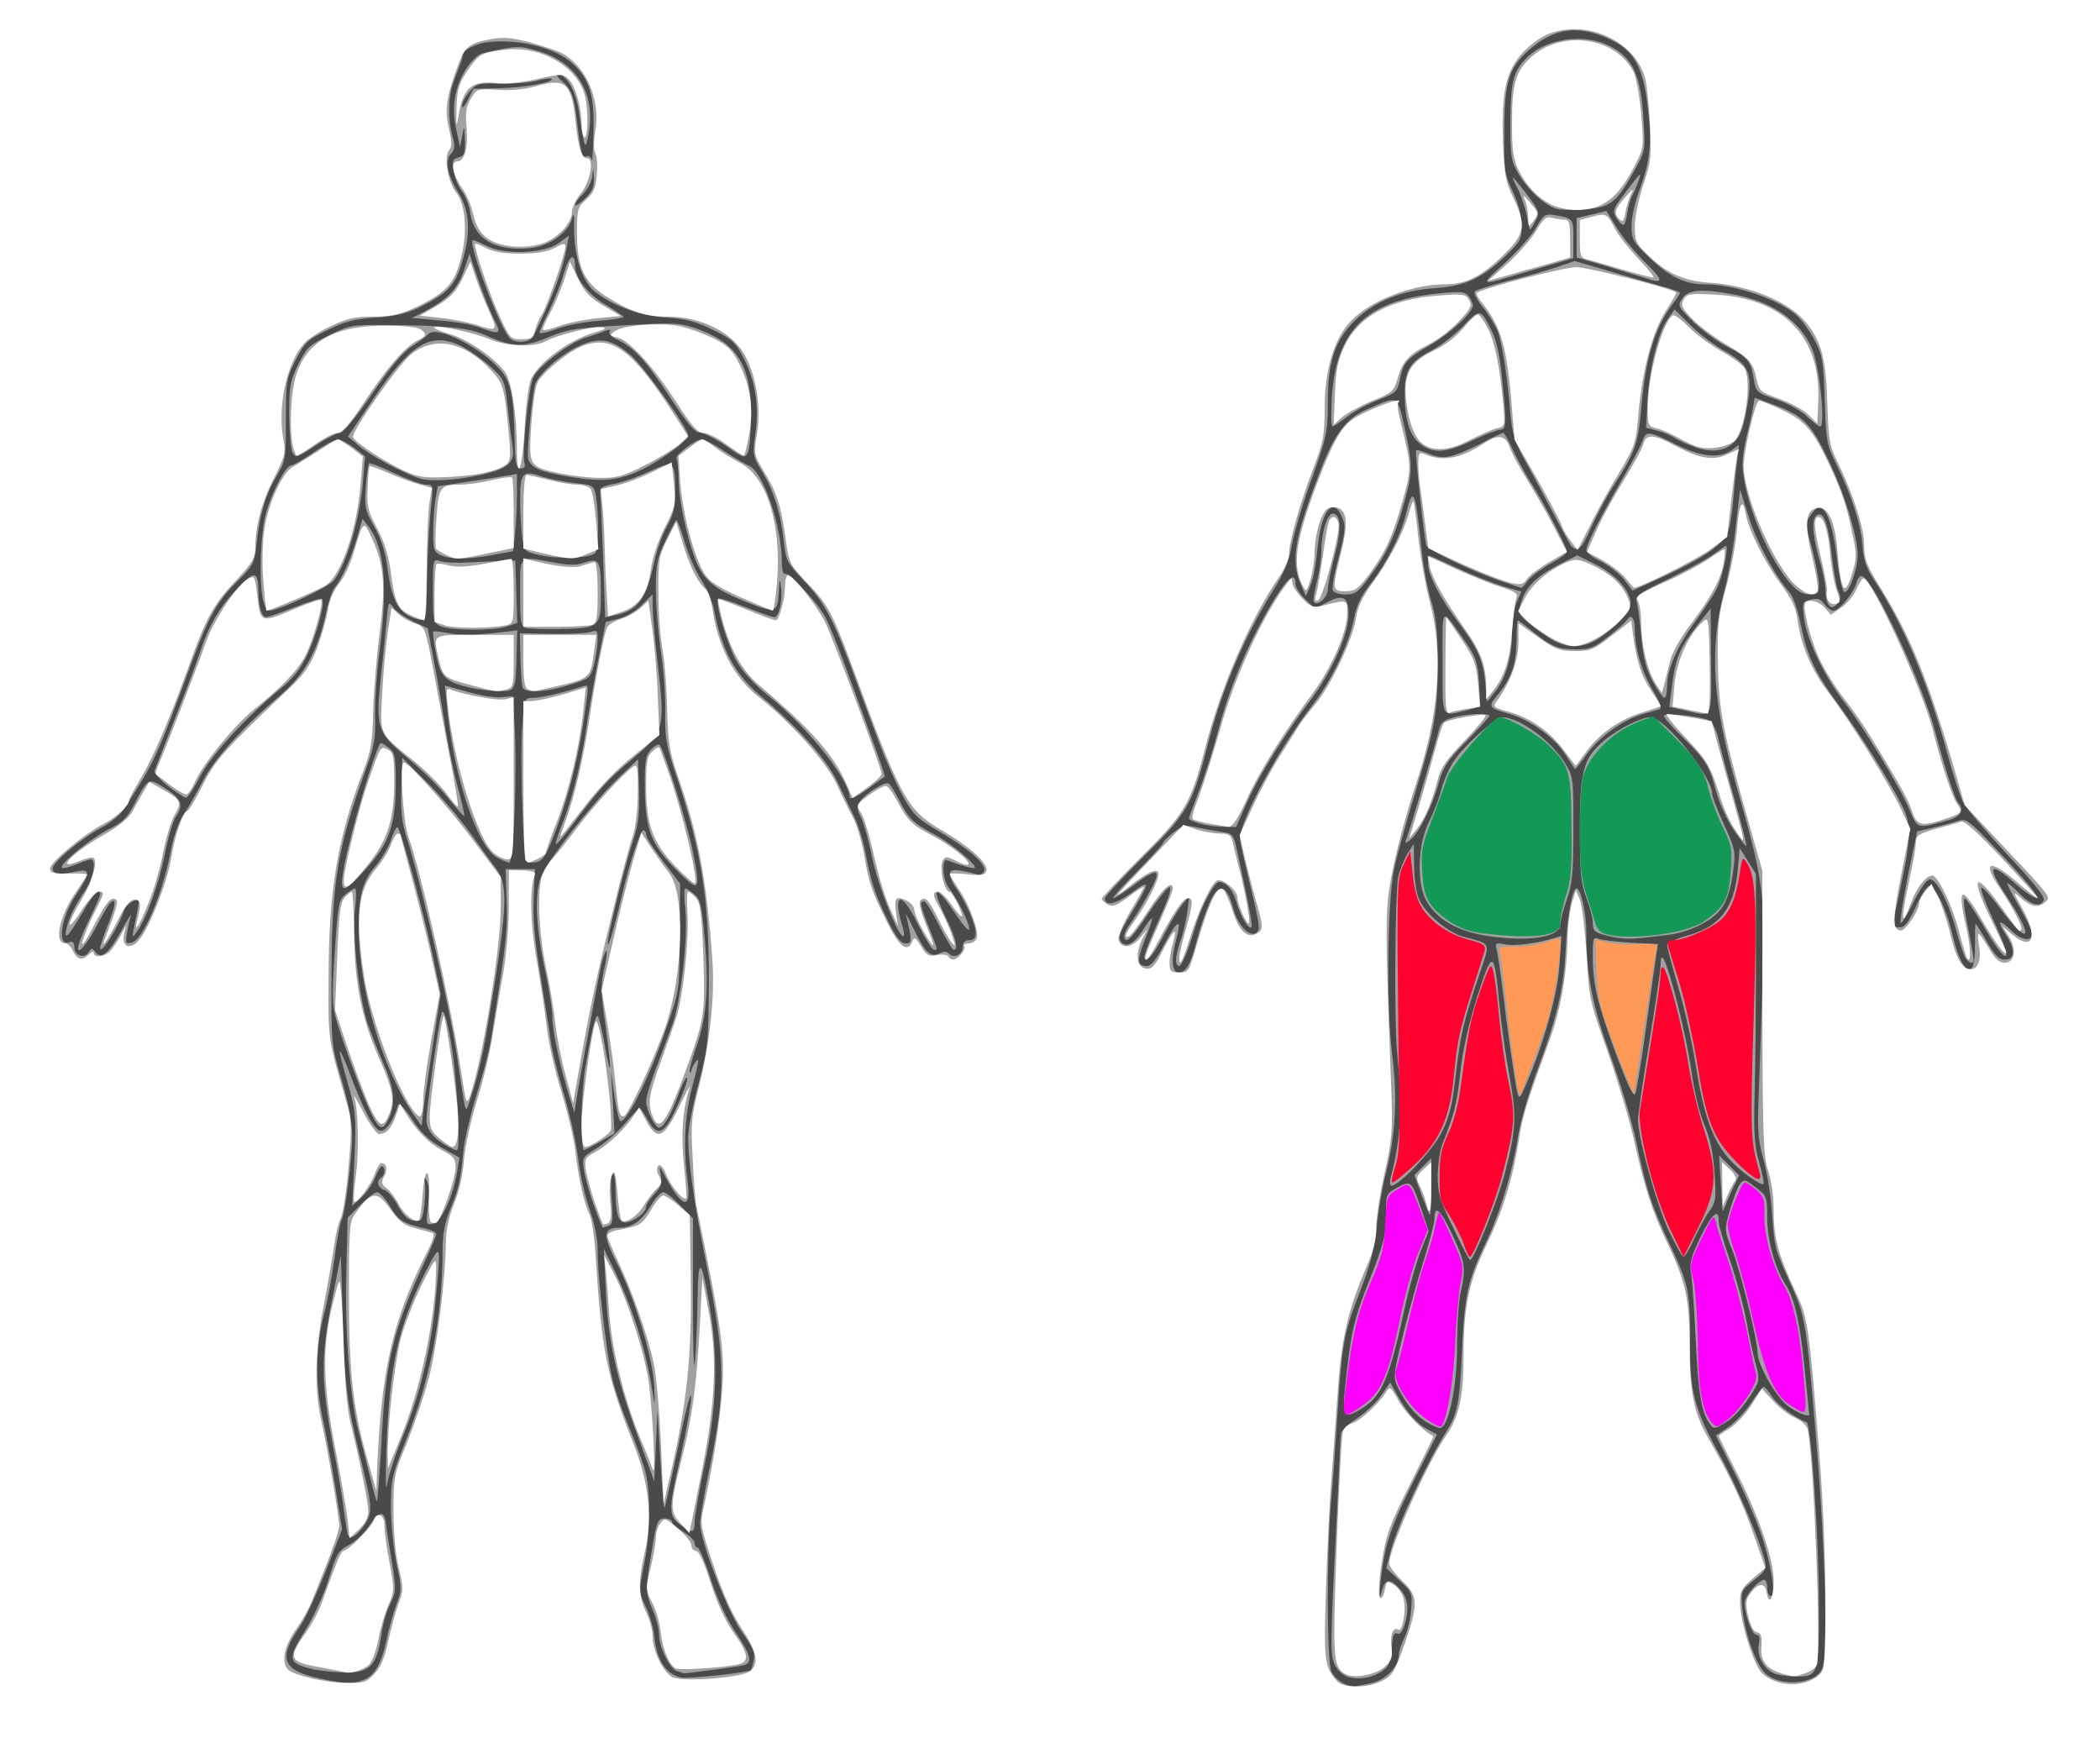 <!DOCTYPE svg PUBLIC "-//W3C//DTD SVG 20010904//EN" "http://www.w3.org/TR/2001/REC-SVG-20010904/DTD/svg10.dtd">
<svg version="1.0" xmlns="http://www.w3.org/2000/svg" viewBox="0 0 6500 5380" preserveAspectRatio="xMidYMid meet">
<rect x="0" y="0" width="6500" height="5380" fill="#333333" stroke="none"/>
<g id="layer101" fill="#4a4a4a" stroke="none">
 <path d="M0 2690 l0 -2690 3250 0 3250 0 0 2690 0 2690 -3250 0 -3250 0 0 -2690z"/>
 </g>
<g id="layer102" fill="#a1a1a1" stroke="none">
 <path d="M0 2690 l0 -2690 3250 0 3250 0 0 2690 0 2690 -3250 0 -3250 0 0 -2690z m4247 2519 c46 -12 83 -52 83 -90 0 -9 8 -31 17 -50 9 -18 19 -57 21 -87 4 -51 3 -54 -36 -90 l-41 -38 14 -55 c21 -81 112 -274 177 -377 29 -47 37 -90 43 -237 7 -170 18 -222 70 -330 47 -97 86 -225 105 -345 7 -41 32 -127 56 -192 61 -161 84 -255 90 -378 5 -105 20 -190 34 -190 13 0 30 77 30 136 0 132 19 226 74 379 30 82 67 204 81 270 32 153 47 197 105 320 57 120 62 146 61 299 -1 151 13 207 89 344 54 98 127 268 143 334 6 23 1 31 -34 59 -41 33 -41 33 -36 88 6 70 40 167 68 197 44 47 160 39 180 -13 17 -45 9 -356 -16 -664 -34 -411 -36 -423 -83 -526 -49 -109 -49 -108 -57 -218 -3 -49 -15 -123 -26 -164 -18 -64 -20 -92 -15 -215 3 -78 9 -241 12 -363 7 -253 1 -291 -81 -579 -74 -256 -85 -426 -39 -600 14 -54 31 -148 37 -209 l13 -110 27 85 c24 78 82 184 127 235 10 11 25 54 33 95 21 102 44 150 118 252 66 89 161 240 198 315 27 55 26 98 -4 239 -30 139 -30 134 -4 134 15 0 27 -16 50 -66 17 -38 35 -64 42 -61 21 7 53 74 71 152 29 124 72 144 69 31 0 -36 0 -66 2 -66 2 0 18 25 35 55 25 43 37 55 56 55 31 0 32 -32 4 -75 -30 -46 -24 -53 14 -16 34 33 66 37 66 9 0 -7 -18 -44 -40 -82 -22 -38 -39 -70 -37 -72 2 -2 19 12 37 31 36 37 67 45 76 20 4 -9 -36 -59 -113 -140 -65 -70 -126 -142 -136 -161 -10 -19 -33 -89 -51 -157 -60 -219 -138 -402 -228 -536 -21 -32 -30 -58 -33 -100 -4 -64 -33 -156 -80 -252 -31 -63 -33 -74 -37 -200 -4 -120 -7 -139 -30 -184 -14 -27 -39 -62 -55 -77 -52 -50 -193 -98 -286 -98 -63 0 -110 -23 -174 -85 -49 -47 -53 -55 -53 -97 0 -25 11 -75 25 -111 33 -89 39 -147 25 -257 -14 -120 -41 -170 -108 -204 -102 -51 -180 -42 -261 30 -62 56 -75 99 -75 259 -1 111 1 124 27 179 17 37 27 75 27 104 0 43 -4 50 -54 98 -72 67 -123 90 -216 96 -101 7 -183 40 -243 97 -65 63 -87 129 -87 257 0 89 -3 104 -49 234 -28 75 -55 168 -62 205 -8 50 -24 87 -59 144 -91 146 -161 312 -205 489 -44 171 -61 201 -196 334 -65 65 -119 123 -119 128 0 26 33 19 82 -16 60 -45 60 -37 -4 69 -33 55 -38 70 -28 82 16 20 42 5 70 -40 12 -20 24 -34 26 -33 2 2 -8 32 -22 66 -26 66 -25 82 6 82 13 0 30 -21 56 -71 39 -74 53 -79 35 -12 -17 60 -14 103 7 103 23 0 38 -26 57 -102 9 -34 26 -84 37 -110 29 -68 55 -63 76 16 17 61 64 99 78 62 3 -7 -9 -68 -26 -134 -16 -67 -31 -132 -32 -144 -4 -52 120 -282 224 -415 58 -74 115 -192 129 -269 8 -41 22 -70 51 -107 49 -63 93 -149 109 -213 23 -95 30 -80 49 106 5 52 19 124 30 160 15 50 20 93 20 191 0 154 -8 201 -70 404 -27 88 -56 194 -65 235 -21 104 -24 432 -6 573 17 130 11 251 -19 367 -12 47 -25 123 -29 170 -6 63 -19 113 -50 194 -52 132 -57 164 -71 381 -6 94 -15 222 -21 285 -13 162 -12 483 2 514 11 23 41 44 67 45 7 1 34 -4 59 -10z m-3123 -9 c35 -13 57 -51 72 -123 7 -34 21 -83 30 -109 18 -45 18 -51 1 -130 -9 -46 -17 -124 -17 -173 0 -84 3 -99 44 -201 78 -193 116 -390 116 -597 0 -49 7 -83 24 -125 25 -60 32 -88 41 -187 4 -33 22 -109 41 -170 19 -60 39 -136 44 -170 47 -296 52 -340 48 -429 l-3 -96 46 0 45 0 -4 88 c-3 64 3 130 21 243 14 85 29 177 32 204 4 28 22 100 40 160 18 61 38 149 44 196 5 48 21 119 35 159 17 48 26 95 26 134 0 83 27 313 45 392 8 36 33 107 55 158 21 51 44 113 49 137 16 67 13 195 -6 285 -16 79 -16 81 5 125 12 25 24 66 27 92 7 74 35 118 82 129 20 5 210 -15 217 -23 2 -2 6 -16 9 -30 5 -21 -2 -39 -35 -85 -45 -62 -131 -285 -131 -339 0 -16 12 -86 26 -155 55 -260 54 -346 -8 -655 -37 -182 -55 -311 -55 -385 0 -25 14 -99 32 -165 30 -115 31 -128 32 -320 1 -251 -24 -407 -101 -635 -31 -92 -35 -116 -34 -195 1 -49 -5 -136 -14 -192 -8 -57 -15 -142 -15 -190 0 -77 4 -96 30 -150 16 -35 31 -63 34 -63 3 0 15 33 27 73 12 39 35 91 51 114 15 23 33 64 38 90 23 122 64 199 142 265 119 100 207 199 240 268 17 36 41 85 53 110 12 25 28 77 35 115 16 85 27 120 70 208 24 49 39 67 53 67 17 0 18 -5 13 -36 -4 -19 -9 -43 -12 -52 -3 -9 8 10 24 43 35 73 53 90 80 76 13 -7 22 -7 30 1 16 16 42 2 42 -22 0 -13 7 -20 20 -20 14 0 20 -7 20 -22 0 -27 -31 -97 -60 -138 -11 -15 -20 -36 -20 -45 0 -16 20 -16 83 1 10 3 20 -1 23 -10 8 -21 -45 -67 -138 -122 -69 -40 -81 -52 -114 -111 -20 -36 -53 -111 -74 -167 -21 -55 -58 -155 -82 -221 -61 -163 -87 -212 -151 -279 -51 -54 -55 -62 -61 -121 -9 -84 -31 -157 -67 -215 -29 -48 -30 -51 -21 -117 12 -86 1 -160 -35 -232 -25 -50 -35 -60 -94 -89 -52 -26 -83 -35 -145 -39 -84 -6 -162 -34 -221 -79 -40 -30 -67 -111 -66 -199 1 -40 -1 -50 -6 -31 -9 44 -70 88 -130 94 -108 10 -172 -27 -185 -106 -3 -24 -15 -56 -27 -71 -11 -14 -22 -43 -25 -62 -5 -31 -3 -37 15 -42 18 -4 21 -12 20 -54 -2 -46 -2 -46 -8 -13 l-7 35 -12 -55 c-15 -69 -5 -130 31 -187 15 -24 37 -45 50 -48 105 -24 113 -24 169 -8 120 33 181 128 161 251 -11 63 -13 58 -31 -62 -10 -66 -39 -116 -66 -116 -6 0 -1 8 10 18 30 24 41 49 48 112 14 117 17 129 31 124 7 -3 15 2 17 12 1 10 4 -29 5 -85 3 -116 -11 -164 -64 -214 -55 -51 -177 -80 -273 -65 -30 5 -70 26 -68 36 1 4 -2 16 -6 27 -5 11 -14 37 -22 58 -17 44 -18 117 -3 170 8 30 7 40 -5 53 -20 20 -11 67 22 119 36 56 40 125 13 214 -23 77 -43 97 -136 144 -36 17 -73 26 -132 30 -67 4 -96 12 -150 39 -62 30 -70 38 -98 93 -29 57 -30 66 -30 185 0 120 -1 127 -29 174 -34 56 -53 122 -62 211 -6 57 -10 65 -56 111 -65 64 -89 107 -143 250 -110 299 -114 307 -210 457 -12 18 -42 43 -68 57 -66 35 -158 112 -154 130 3 16 22 18 75 7 42 -9 42 6 -2 72 -48 71 -61 163 -20 147 9 -4 14 2 14 15 0 26 31 38 44 17 9 -14 11 -15 21 -2 18 25 41 6 80 -64 20 -37 34 -58 30 -47 -4 11 -9 35 -12 54 -5 29 -3 33 13 29 37 -7 99 -153 125 -296 7 -35 23 -80 37 -100 14 -21 40 -67 59 -103 35 -69 127 -171 241 -267 73 -63 114 -135 139 -245 8 -40 21 -79 28 -87 22 -26 52 -93 70 -155 l17 -59 19 24 c50 65 60 188 33 390 -8 63 -14 151 -13 195 2 68 -2 93 -28 165 -89 245 -106 350 -107 645 -1 208 0 211 32 319 22 76 32 129 32 175 -1 71 -22 240 -33 258 -4 6 -14 60 -22 119 -8 60 -22 134 -30 164 -28 102 -30 215 -7 326 12 54 30 155 41 223 l20 125 -51 130 c-29 72 -64 149 -80 171 -67 95 -54 134 52 158 79 18 111 20 144 7z m714 -4649 c-1 -36 -1 -36 -5 -5 -2 17 -15 42 -29 55 -13 12 -24 27 -24 33 0 5 14 -3 30 -19 23 -22 30 -37 28 -64z m-292 -278 c78 -2 172 -19 161 -29 -3 -3 -24 0 -46 6 -23 6 -74 10 -113 9 -66 -2 -73 0 -95 25 -13 15 -23 35 -23 44 0 9 8 1 18 -18 l17 -35 81 -2z"/>
 <path d="M4169 5189 c-15 -6 -33 -23 -39 -40 -13 -31 -13 -61 10 -504 5 -104 9 -197 10 -206 0 -10 22 -31 49 -48 27 -18 61 -50 76 -72 l28 -40 24 43 c30 53 60 86 95 104 l26 14 -74 147 c-56 113 -77 167 -89 228 -14 74 -20 161 -8 110 9 -36 22 -40 47 -16 32 30 39 62 26 112 -8 28 -16 39 -25 35 -11 -4 -15 7 -17 46 -2 41 -8 54 -28 69 -32 23 -78 30 -111 18z"/>
 <path d="M5493 5180 c-34 -14 -56 -55 -49 -90 4 -21 2 -30 -8 -30 -13 0 -36 -62 -36 -99 0 -21 43 -71 61 -71 5 0 9 11 9 25 0 14 5 25 11 25 18 0 0 -107 -33 -200 -17 -47 -54 -133 -84 -191 l-53 -106 36 -24 c20 -13 52 -46 71 -74 18 -27 37 -51 40 -52 4 -1 16 12 27 30 16 25 71 66 107 79 14 5 38 361 38 559 0 225 -1 229 -73 228 -23 0 -52 -4 -64 -9z"/>
 <path d="M4414 4401 c-32 -20 -60 -53 -87 -106 -14 -29 -14 -39 10 -140 14 -61 43 -166 64 -235 22 -69 39 -135 39 -147 0 -46 18 -30 55 48 40 85 43 106 26 179 -6 25 -11 100 -11 166 0 128 -27 254 -53 254 -7 0 -26 -9 -43 -19z"/>
 <path d="M5293 4408 c-26 -33 -37 -96 -44 -258 -5 -96 -11 -191 -15 -211 -5 -30 1 -51 31 -113 36 -72 55 -88 55 -45 0 11 15 64 34 118 19 54 42 138 51 187 9 49 22 110 29 135 10 32 11 51 4 65 -27 50 -64 96 -93 114 -38 24 -40 24 -52 8z"/>
 <path d="M4160 4343 c0 -21 7 -87 15 -148 11 -87 25 -137 65 -236 43 -109 50 -136 50 -196 0 -68 0 -68 36 -88 42 -22 43 -21 75 73 l21 63 -25 62 c-13 34 -34 107 -46 162 -49 228 -73 286 -135 324 -47 29 -56 27 -56 -16z"/>
 <path d="M5538 4355 c-37 -25 -98 -129 -98 -168 0 -39 -53 -253 -77 -315 -26 -63 -26 -64 -9 -125 10 -34 23 -70 31 -81 13 -17 15 -17 49 9 35 27 36 29 36 96 0 66 24 155 56 204 29 44 45 116 59 255 8 80 15 146 15 148 0 9 -31 -2 -62 -23z"/>
 <path d="M4498 3800 c-42 -87 -48 -107 -48 -162 1 -35 7 -79 15 -98 38 -97 44 -123 55 -220 7 -69 26 -150 52 -234 48 -150 53 -148 69 24 6 58 19 156 31 219 23 128 21 166 -15 306 -22 83 -95 265 -107 265 -3 -1 -26 -45 -52 -100z"/>
 <path d="M5166 3811 c-38 -81 -96 -289 -96 -345 0 -17 16 -126 35 -241 19 -116 35 -223 35 -240 1 -23 3 -26 10 -15 20 35 71 242 85 343 9 64 25 133 41 170 18 43 27 88 31 149 5 78 4 89 -16 117 -12 16 -33 55 -47 85 -14 31 -29 56 -33 56 -4 0 -24 -35 -45 -79z"/>
 <path d="M4400 3699 l-22 -62 26 -26 26 -26 0 88 c0 48 -2 87 -4 87 -2 0 -13 -28 -26 -61z"/>
 <path d="M5331 3735 c-1 -11 -3 -51 -6 -89 l-4 -70 31 31 31 31 -21 44 c-11 23 -22 50 -25 58 -4 11 -6 9 -6 -5z"/>
 <path d="M4305 3643 c32 -123 36 -218 19 -393 -9 -92 -6 -492 4 -537 5 -21 18 -52 28 -70 l20 -31 1 73 c1 43 8 85 17 102 23 46 90 101 138 113 85 23 81 15 49 110 -50 148 -61 192 -75 317 -12 103 -20 132 -47 184 -30 55 -129 159 -152 159 -5 0 -6 -12 -2 -27z"/>
 <path d="M5413 3641 c-97 -70 -132 -144 -164 -342 -11 -71 -36 -182 -55 -246 -19 -64 -34 -122 -34 -128 0 -6 27 -19 59 -28 106 -29 149 -85 160 -207 l6 -65 25 40 25 40 0 265 c0 146 -2 333 -4 415 -3 123 -1 161 14 213 10 34 16 65 13 67 -3 3 -23 -8 -45 -24z"/>
 <path d="M4696 3380 c-7 -29 -31 -196 -46 -325 -6 -49 -14 -101 -17 -114 -6 -22 -4 -24 25 -18 29 6 100 -3 151 -19 l24 -7 -6 91 c-6 89 -50 248 -105 372 -18 42 -20 43 -26 20z"/>
 <path d="M5002 3263 c-57 -154 -72 -216 -72 -305 0 -54 2 -59 18 -52 9 4 55 9 101 12 l83 4 -6 37 c-3 20 -17 119 -31 221 -14 102 -29 193 -33 204 -6 14 -21 -18 -60 -121z"/>
 <path d="M3640 2971 c0 -10 6 -37 14 -59 8 -22 17 -62 21 -89 l6 -48 -22 25 c-11 14 -34 50 -49 80 -36 69 -56 97 -66 88 -6 -7 2 -29 60 -160 14 -32 22 -60 17 -62 -5 -3 -34 33 -65 79 -53 81 -76 102 -76 71 0 -7 8 -24 18 -37 10 -13 33 -49 50 -80 52 -91 42 -100 -39 -39 -30 22 -58 40 -63 40 -5 0 28 -37 73 -82 44 -45 81 -85 81 -89 0 -4 15 -19 33 -33 28 -22 37 -23 72 -15 22 5 56 11 76 14 35 5 37 8 48 58 41 189 49 233 44 237 -8 8 -33 -33 -45 -75 -12 -41 -32 -65 -55 -65 -14 0 -54 74 -72 135 -24 80 -43 125 -52 125 -5 0 -9 -8 -9 -19z"/>
 <path d="M6082 2963 c-5 -10 -17 -47 -27 -83 -25 -92 -62 -162 -83 -158 -10 2 -31 33 -50 72 -18 37 -36 66 -39 62 -3 -3 7 -68 22 -144 l29 -139 45 -10 c25 -6 60 -15 78 -21 31 -10 32 -9 148 114 72 77 110 124 100 124 -9 0 -40 -20 -67 -45 -82 -73 -91 -57 -24 44 85 129 67 153 -24 32 -30 -41 -56 -69 -58 -63 -2 6 15 50 37 98 68 145 47 153 -34 13 -26 -43 -50 -79 -54 -79 -4 0 -2 30 6 68 25 127 26 132 15 132 -6 0 -15 -8 -20 -17z"/>
 <path d="M4605 2897 c-92 -14 -156 -50 -189 -107 -32 -54 -28 -177 7 -246 14 -28 32 -73 38 -100 7 -27 25 -67 40 -90 33 -48 128 -134 149 -134 52 1 148 70 192 139 28 45 28 46 28 206 0 135 -3 170 -20 218 -11 31 -20 66 -20 77 0 41 -96 56 -225 37z"/>
 <path d="M4992 2900 c-55 -12 -62 -16 -62 -45 0 -14 -9 -48 -20 -77 -17 -45 -20 -77 -20 -212 0 -182 11 -221 78 -276 41 -34 113 -70 140 -70 45 0 192 183 192 239 0 7 16 50 37 95 36 80 36 82 26 153 -6 44 -19 83 -33 102 -28 41 -101 77 -170 85 -111 14 -126 14 -168 6z"/>
 <path d="M5365 2567 c-20 -30 -43 -81 -52 -113 -21 -81 -32 -101 -102 -169 -34 -33 -61 -64 -61 -69 0 -11 114 0 140 14 11 6 23 29 29 57 6 27 28 111 50 188 22 76 38 141 36 143 -2 2 -20 -21 -40 -51z"/>
 <path d="M4352 2600 c13 -35 97 -317 102 -342 5 -21 15 -30 44 -37 39 -12 112 -15 112 -5 0 3 -32 38 -70 77 -59 60 -73 81 -86 127 -18 69 -59 153 -86 177 -17 14 -20 15 -16 3z"/>
 <path d="M3713 2549 c-18 -5 -33 -12 -33 -16 0 -3 14 -40 30 -82 17 -42 46 -134 65 -206 37 -136 96 -270 171 -393 43 -68 64 -83 64 -43 0 9 14 30 30 46 l31 29 33 -18 c54 -29 71 -19 70 39 -2 63 -53 177 -120 265 -78 103 -159 234 -195 315 l-33 75 -40 -1 c-23 0 -56 -5 -73 -10z"/>
 <path d="M5911 2508 c-28 -68 -141 -255 -205 -338 -61 -80 -113 -189 -122 -257 -6 -49 -5 -50 21 -57 21 -5 31 -2 42 14 8 11 20 20 28 20 18 0 63 -55 71 -86 4 -14 11 -23 17 -21 37 12 187 331 227 482 30 113 61 208 71 220 20 21 8 42 -28 53 -100 28 -98 28 -122 -30z"/>
 <path d="M4844 2334 c-33 -52 -108 -106 -174 -125 -62 -17 -65 -22 -37 -55 44 -53 59 -94 61 -166 0 -37 2 -68 4 -68 2 0 22 15 45 34 60 48 79 56 135 56 43 0 57 -5 100 -40 28 -21 53 -44 57 -50 13 -21 25 -9 25 25 0 61 21 132 55 190 22 37 30 57 22 60 -7 2 -30 9 -52 15 -63 19 -131 68 -171 121 -19 27 -37 49 -38 49 -2 0 -16 -21 -32 -46z"/>
 <path d="M4465 2050 c0 -180 -7 -174 71 -63 32 46 38 62 42 126 l4 74 -45 12 c-77 19 -72 28 -72 -149z"/>
 <path d="M5211 2198 l-44 -10 7 -56 c11 -92 23 -123 73 -188 l48 -61 1 163 c1 185 8 173 -85 152z"/>
 <path d="M4597 2111 c-8 -71 -22 -103 -84 -186 -56 -74 -93 -146 -93 -180 0 -14 2 -25 4 -25 2 0 42 18 88 39 47 22 111 47 141 56 l56 16 -15 34 c-8 19 -14 63 -14 98 0 72 -20 139 -54 180 l-23 29 -6 -61z"/>
 <path d="M5116 2110 c-21 -39 -30 -72 -36 -143 -5 -51 -12 -100 -15 -109 -5 -12 17 -27 99 -66 58 -28 120 -62 139 -76 19 -14 36 -26 39 -26 10 0 -11 99 -28 132 -9 18 -39 63 -66 101 -56 75 -88 149 -88 202 0 19 -4 35 -8 35 -5 0 -21 -23 -36 -50z"/>
 <path d="M4799 1977 c-20 -12 -51 -35 -69 -50 -32 -28 -33 -29 -20 -68 15 -46 51 -79 122 -115 l50 -25 55 27 c59 30 99 71 109 110 7 28 -21 65 -90 115 -49 36 -105 39 -157 6z"/>
 <path d="M5656 1864 c-3 -9 -6 -27 -6 -42 0 -14 -9 -59 -21 -99 -21 -77 -22 -124 -2 -130 19 -7 32 30 43 127 6 51 15 101 21 112 7 14 7 23 -2 34 -15 18 -25 18 -33 -2z"/>
 <path d="M4066 1862 c-2 -4 2 -32 10 -62 8 -30 14 -73 14 -95 0 -56 18 -115 35 -115 26 0 28 49 6 130 -11 42 -21 89 -21 103 0 26 -33 56 -44 39z"/>
 <path d="M4026 1808 c-31 -72 -20 -140 56 -339 46 -123 83 -173 147 -201 103 -45 95 -49 121 67 24 112 23 130 -12 250 -26 86 -49 134 -100 202 -34 46 -43 53 -74 53 -19 0 -37 -6 -39 -13 -3 -6 5 -53 19 -103 20 -80 22 -95 10 -123 -29 -69 -66 -18 -77 107 -4 40 -13 87 -21 105 l-14 32 -16 -37z"/>
 <path d="M5542 1806 c-82 -93 -160 -304 -147 -394 3 -26 10 -60 15 -77 4 -16 11 -47 15 -67 l6 -37 57 21 c93 34 117 58 171 171 49 101 91 238 91 294 0 46 -30 127 -43 114 -6 -6 -16 -55 -22 -110 -12 -95 -32 -151 -55 -151 -5 0 -17 11 -26 25 -16 24 -16 30 5 104 11 43 21 92 21 110 0 28 -3 31 -29 31 -20 0 -38 -10 -59 -34z"/>
 <path d="M5026 1793 c-15 -19 -48 -44 -72 -56 -24 -11 -44 -27 -44 -34 0 -18 39 -94 110 -218 32 -55 61 -110 65 -122 9 -30 19 -29 101 12 77 39 135 45 173 19 l23 -17 -5 49 c-4 27 -9 81 -12 119 -3 39 -10 84 -16 100 -13 41 -87 90 -241 158 l-55 25 -27 -35z"/>
 <path d="M4647 1799 c-89 -30 -227 -96 -232 -111 -7 -20 -36 -290 -32 -294 2 -3 20 3 41 11 44 18 69 13 157 -31 36 -19 68 -34 72 -34 3 0 15 21 27 47 11 25 38 74 59 108 42 65 111 199 111 213 0 5 -22 21 -50 36 -27 15 -58 38 -69 51 -10 14 -20 25 -22 25 -2 -1 -30 -10 -62 -21z"/>
 <path d="M4862 1688 c-5 -7 -28 -49 -51 -93 -23 -44 -61 -116 -85 -159 -38 -68 -45 -90 -51 -155 -9 -115 -26 -222 -40 -258 -8 -18 -28 -51 -46 -73 -19 -24 -29 -44 -23 -49 5 -4 50 -18 99 -31 50 -12 117 -31 150 -42 l59 -20 106 31 c58 17 131 38 163 47 31 8 57 18 57 20 0 3 -11 20 -24 37 -55 74 -82 164 -96 322 -10 111 -19 136 -89 244 -21 33 -51 90 -67 126 -28 65 -42 77 -62 53z"/>
 <path d="M4403 1379 c-38 -24 -55 -74 -55 -162 0 -72 17 -99 83 -132 28 -15 72 -49 98 -76 53 -55 53 -55 89 17 14 27 25 78 31 144 15 140 14 160 -5 160 -8 0 -43 13 -77 29 -87 42 -124 46 -164 20z"/>
 <path d="M5252 1386 c-23 -8 -53 -21 -66 -29 -13 -9 -39 -20 -57 -24 l-34 -9 4 -79 c4 -96 33 -215 62 -256 l22 -31 51 50 c28 28 77 64 108 81 71 40 82 67 68 157 -13 78 -22 104 -46 126 -28 24 -64 29 -112 14z"/>
 <path d="M4122 1233 c13 -209 105 -301 322 -324 79 -8 90 -7 102 8 7 10 13 23 13 28 0 22 -68 85 -129 121 -76 44 -87 56 -97 109 -8 37 -12 42 -68 63 -33 13 -77 37 -97 53 -20 16 -40 29 -44 29 -4 0 -4 -39 -2 -87z"/>
 <path d="M5594 1290 c-17 -18 -58 -40 -94 -53 -64 -22 -65 -23 -72 -66 -9 -54 -19 -66 -82 -98 -28 -14 -74 -48 -103 -75 -50 -49 -51 -52 -36 -74 18 -28 61 -31 157 -13 122 22 207 81 245 169 23 53 42 240 25 240 -5 0 -23 -14 -40 -30z"/>
 <path d="M4657 815 c39 -36 83 -85 97 -110 24 -41 29 -44 59 -39 57 10 57 10 57 73 l0 60 -72 21 c-40 12 -93 27 -118 35 -98 29 -99 28 -23 -40z"/>
 <path d="M5090 860 c-14 -4 -67 -21 -117 -36 l-93 -27 0 -61 0 -61 46 -11 46 -11 35 56 c19 30 60 79 90 108 54 53 52 63 -7 43z"/>
 <path d="M4726 669 c-4 -22 -16 -58 -26 -80 -11 -21 -19 -39 -17 -39 2 0 22 24 44 53 38 51 39 56 26 80 -7 15 -15 27 -17 27 -2 0 -6 -18 -10 -41z"/>
 <path d="M5005 677 c-15 -24 -15 -27 26 -81 23 -31 43 -56 45 -56 4 0 -12 44 -25 68 -5 9 -11 32 -14 50 -7 45 -12 48 -32 19z"/>
 <path d="M4773 621 c-23 -16 -54 -52 -70 -78 -27 -46 -28 -54 -28 -168 1 -128 9 -157 57 -202 57 -53 167 -69 243 -34 77 35 105 92 112 232 6 96 6 96 -30 160 -56 101 -74 113 -165 117 -73 4 -79 2 -119 -27z"/>
 <path d="M971 5167 c-80 -18 -83 -31 -29 -116 25 -39 57 -108 72 -153 30 -96 31 -97 71 -119 17 -10 40 -32 53 -50 35 -51 50 -56 56 -17 2 18 11 74 19 123 14 86 13 92 -5 129 -11 21 -24 66 -28 99 -13 88 -34 112 -101 114 -30 0 -78 -4 -108 -10z"/>
 <path d="M2097 5173 c-23 -6 -57 -74 -57 -113 0 -17 -9 -53 -21 -80 -22 -52 -22 -63 2 -202 12 -70 16 -78 36 -78 13 0 23 5 23 10 0 6 16 20 35 31 19 12 35 27 35 35 0 8 4 14 9 14 5 0 24 44 41 98 19 59 49 123 76 163 48 71 54 95 27 103 -17 5 -187 27 -188 25 0 -1 -8 -3 -18 -6z"/>
 <path d="M1076 4748 c-2 -7 -7 -38 -11 -68 -3 -30 -19 -126 -36 -213 -36 -197 -36 -269 -1 -444 l27 -138 6 200 c6 206 14 263 54 425 38 154 39 171 13 210 -26 37 -46 48 -52 28z"/>
 <path d="M2112 4724 c-44 -31 -45 -44 -7 -209 19 -85 35 -172 34 -192 0 -21 -18 47 -39 151 -22 104 -41 191 -43 193 -3 2 -8 -65 -13 -149 l-9 -153 -5 110 -5 110 -51 -140 c-68 -184 -91 -292 -99 -450 l-6 -130 35 72 c61 128 99 253 120 398 3 17 3 -4 1 -45 -5 -91 -60 -271 -117 -383 -43 -84 -41 -107 8 -107 40 0 69 -20 97 -66 14 -24 32 -44 40 -44 7 0 31 18 52 41 l40 40 0 257 c0 143 2 226 6 187 4 -38 7 -124 8 -190 2 -139 11 -136 37 15 28 165 23 315 -15 493 -17 81 -31 161 -31 177 0 34 -6 36 -38 14z"/>
 <path d="M1147 4577 c-10 -39 -26 -104 -36 -142 -28 -103 -44 -313 -39 -501 l4 -165 39 -39 c22 -22 45 -40 52 -40 8 0 26 20 41 45 26 44 41 53 115 69 15 4 27 11 27 16 0 5 -15 42 -34 82 -100 216 -122 306 -135 558 -6 100 -12 184 -14 186 -2 2 -11 -29 -20 -69z"/>
 <path d="M1196 4491 c8 -260 36 -387 123 -558 46 -89 46 -87 30 86 -14 153 -49 298 -101 424 -23 56 -46 125 -50 152 -4 28 -5 -19 -2 -104z"/>
 <path d="M1837 3728 c-14 -40 -28 -90 -30 -110 -5 -35 -3 -38 38 -63 24 -14 64 -48 87 -75 24 -28 45 -50 48 -50 3 0 14 16 24 35 31 56 52 47 92 -41 19 -41 33 -81 31 -87 -2 -7 -14 15 -26 48 -25 68 -47 105 -61 105 -13 0 -40 -55 -40 -82 0 -13 14 -59 31 -103 17 -44 39 -104 50 -133 26 -71 50 -280 40 -359 -4 -35 -4 -63 0 -63 4 0 16 8 28 18 19 15 23 34 32 137 14 150 6 245 -26 336 -14 40 -23 75 -20 77 3 3 5 1 5 -4 0 -6 7 -19 15 -30 10 -13 7 8 -10 71 -26 94 -31 190 -16 308 10 82 -18 75 -68 -18 -21 -39 -21 -39 -16 -9 5 25 1 38 -19 59 -15 16 -26 33 -26 40 0 16 -30 41 -58 48 -27 6 -36 -20 -37 -100 0 -29 -4 -53 -9 -53 -5 0 -6 34 -3 79 5 66 4 80 -9 85 -9 3 -17 6 -18 6 -2 0 -15 -33 -29 -72z"/>
 <path d="M1325 3732 c4 -40 3 -67 -5 -79 -11 -17 -11 -17 -6 0 3 10 3 43 0 73 -7 52 -8 55 -33 52 -19 -2 -32 -15 -50 -47 -13 -24 -32 -46 -42 -48 -20 -6 -25 -28 -9 -38 12 -7 13 -35 2 -35 -4 0 -13 15 -20 33 -7 18 -25 46 -42 62 l-30 28 7 -144 c6 -136 4 -149 -21 -238 -15 -51 -26 -95 -24 -97 2 -2 14 25 27 59 45 122 80 187 100 187 17 0 39 -33 53 -79 3 -9 19 7 43 43 27 41 53 66 92 88 l55 31 -7 43 c-11 74 -50 159 -75 162 -21 4 -22 2 -15 -56z"/>
 <path d="M1385 3548 c-43 -23 -65 -52 -65 -82 0 -37 38 -303 47 -331 5 -13 13 9 25 70 21 99 36 355 22 355 -5 0 -18 -6 -29 -12z"/>
 <path d="M1800 3467 c0 -51 5 -120 10 -153 21 -124 33 -173 40 -169 4 3 13 41 21 85 7 44 15 78 17 75 2 -2 -4 -58 -13 -125 -15 -102 -16 -128 -6 -176 7 -30 11 -58 8 -60 -2 -3 -9 15 -15 38 -10 45 -67 353 -78 423 l-6 40 -14 -45 c-29 -92 -54 -206 -54 -248 0 -23 -9 -82 -19 -130 -26 -116 -35 -209 -26 -270 6 -43 20 -67 97 -169 50 -65 119 -144 152 -175 l61 -58 3 94 c2 75 -2 108 -18 156 -24 72 -80 298 -79 320 1 18 20 -48 43 -145 24 -103 58 -205 67 -205 5 0 9 6 9 14 0 8 24 45 53 83 l52 68 -1 165 c-1 164 -1 166 -39 275 -52 153 -122 295 -144 295 -5 0 -13 -35 -19 -77 l-11 -78 6 97 5 96 -45 26 c-24 14 -47 26 -50 26 -4 0 -7 -42 -7 -93z"/>
 <path d="M1152 3453 c-24 -47 -85 -209 -108 -286 -16 -51 -17 -75 -8 -219 10 -149 12 -162 33 -180 13 -10 26 -18 30 -18 4 0 4 28 0 63 -10 77 13 281 40 358 10 29 33 87 51 128 33 76 35 124 9 172 -15 28 -26 23 -47 -18z"/>
 <path d="M1284 3455 c-99 -140 -174 -393 -174 -585 1 -102 12 -142 52 -189 19 -23 41 -59 48 -81 7 -22 16 -40 20 -40 9 0 85 276 111 406 l23 110 -22 145 c-12 79 -26 171 -30 204 l-7 60 -21 -30z"/>
 <path d="M1436 3410 c-3 -19 -13 -81 -21 -138 -21 -146 -113 -546 -156 -678 -15 -48 -19 -83 -17 -155 l3 -94 76 76 c41 41 102 112 135 158 32 45 69 96 82 113 37 52 32 128 -34 516 -9 51 -26 125 -39 165 -22 71 -22 71 -29 37z"/>
 <path d="M245 2919 c4 -13 20 -51 36 -83 16 -33 29 -63 29 -68 0 -23 -20 -2 -55 57 -43 74 -59 90 -49 48 8 -34 26 -71 59 -119 24 -36 34 -94 16 -94 -5 0 -25 7 -46 16 -20 8 -40 13 -43 10 -10 -10 82 -86 140 -117 47 -23 62 -38 82 -77 45 -86 44 -86 99 -51 50 33 56 51 31 87 -8 12 -24 65 -34 117 -19 93 -58 201 -87 240 -14 19 -15 18 -9 -10 21 -102 21 -98 -3 -85 -12 6 -25 19 -27 28 -16 50 -74 141 -74 116 0 -6 11 -39 25 -74 24 -60 26 -85 5 -64 -5 5 -24 38 -43 74 -35 66 -66 94 -52 49z"/>
 <path d="M2844 2866 c-38 -78 -64 -103 -64 -62 0 13 5 37 11 55 6 18 9 35 6 38 -13 12 -80 -156 -98 -245 -10 -51 -26 -106 -34 -122 -12 -23 -13 -34 -4 -48 15 -25 78 -64 90 -57 5 4 20 27 33 53 28 56 44 71 114 108 48 26 127 92 119 100 -3 4 -49 -9 -79 -21 -15 -6 -18 -2 -18 28 0 19 8 45 19 58 26 34 61 105 61 125 0 9 -18 -11 -41 -45 -65 -98 -81 -91 -29 14 29 59 37 95 22 95 -4 0 -24 -34 -45 -75 -20 -41 -41 -75 -47 -75 -14 0 -13 9 15 80 29 73 28 70 16 70 -6 0 -26 -33 -47 -74z"/>
 <path d="M1065 2681 c23 -118 102 -381 114 -381 3 0 15 7 26 16 17 13 20 26 20 107 0 129 -20 187 -91 265 -75 83 -85 82 -69 -7z"/>
 <path d="M2097 2696 c-81 -80 -99 -125 -101 -252 -1 -87 2 -105 18 -123 10 -11 22 -18 27 -16 12 8 87 244 104 333 24 121 20 126 -48 58z"/>
 <path d="M1538 2654 c-61 -33 -135 -255 -154 -464 l-7 -68 69 19 c38 11 85 19 105 17 l36 -3 6 97 c8 143 -3 418 -17 418 -6 -1 -23 -8 -38 -16z"/>
 <path d="M1617 2498 c-4 -95 -4 -210 0 -255 6 -81 7 -83 32 -83 24 0 90 -15 150 -34 23 -8 23 -7 16 45 -19 154 -53 293 -102 419 -27 69 -36 80 -69 80 -20 0 -21 -6 -27 -172z"/>
 <path d="M1720 2612 c0 -7 11 -40 25 -74 29 -74 59 -200 74 -313 7 -44 22 -129 34 -190 l22 -110 40 -10 c21 -5 54 -24 72 -43 l33 -33 0 39 c0 22 7 101 16 177 23 200 20 211 -75 291 -80 67 -100 88 -190 208 -28 38 -51 64 -51 58z"/>
 <path d="M1387 2470 c-26 -33 -83 -89 -127 -125 -94 -79 -98 -92 -80 -261 7 -60 14 -135 17 -167 5 -54 6 -57 20 -37 8 12 36 31 61 43 l46 22 17 90 c10 50 25 137 34 195 8 57 26 147 40 199 14 52 24 95 22 97 -1 2 -24 -24 -50 -56z"/>
 <path d="M2630 2468 c-1 -55 -131 -218 -251 -314 -43 -34 -80 -74 -98 -106 -30 -51 -69 -184 -58 -195 4 -3 41 9 84 26 43 17 83 31 90 31 15 0 26 -56 20 -96 -3 -24 -4 -22 -6 11 -3 75 -8 77 -121 30 -72 -30 -104 -55 -127 -99 -27 -52 -60 -189 -62 -260 -1 -39 -4 -73 -7 -77 -6 -10 59 -59 78 -59 9 0 40 16 69 36 30 20 64 40 76 45 45 17 103 187 103 299 0 23 4 39 9 36 11 -7 104 91 126 135 10 19 36 81 57 139 108 292 129 352 126 354 -2 1 -27 19 -55 40 -32 23 -53 32 -53 24z"/>
 <path d="M520 2433 c-25 -20 -44 -41 -42 -47 2 -6 30 -76 61 -156 32 -80 66 -170 76 -200 28 -88 63 -150 118 -207 55 -58 66 -57 67 7 0 48 10 80 24 80 6 0 46 -14 89 -31 43 -17 81 -29 84 -25 10 10 -16 109 -46 173 -20 42 -44 73 -82 104 -107 88 -215 206 -250 273 -19 36 -38 66 -44 65 -5 0 -30 -17 -55 -36z"/>
 <path d="M1457 2129 c-80 -19 -93 -32 -107 -104 -7 -36 -11 -68 -9 -70 2 -2 24 0 49 5 41 8 87 6 178 -5 l33 -4 -2 77 c-3 112 -3 112 -58 111 -25 -1 -63 -5 -84 -10z"/>
 <path d="M1618 2128 c-3 -7 -6 -48 -7 -90 l-2 -78 98 2 c54 1 108 -2 121 -6 20 -7 22 -4 22 24 0 17 -5 51 -11 76 -11 43 -13 44 -76 64 -74 23 -139 26 -145 8z"/>
 <path d="M1363 1938 c-22 -10 -23 -17 -23 -110 0 -99 0 -99 23 -91 12 4 49 6 82 4 33 -1 80 -4 105 -5 l45 -1 3 96 3 97 -32 11 c-40 14 -177 13 -206 -1z"/>
 <path d="M1628 1944 c-16 -5 -18 -19 -18 -110 0 -119 -7 -113 105 -93 47 9 70 9 95 0 45 -15 50 -6 50 95 0 105 -4 108 -124 111 -50 1 -99 -1 -108 -3z"/>
 <path d="M1280 1913 c-48 -18 -68 -56 -81 -157 -6 -47 -19 -87 -40 -125 -29 -50 -31 -61 -27 -123 3 -38 8 -71 10 -74 3 -2 38 11 79 31 40 19 84 35 97 35 23 0 23 2 17 63 -8 72 -13 170 -14 280 -1 78 -4 83 -41 70z"/>
 <path d="M1867 1728 c-4 -101 -8 -192 -9 -202 -2 -16 5 -21 41 -28 24 -4 73 -21 109 -38 78 -36 82 -33 82 60 0 52 -6 74 -26 110 -14 25 -32 76 -40 114 -24 111 -50 146 -120 160 l-31 7 -6 -183z"/>
 <path d="M814 1858 c-13 -62 -8 -211 10 -273 20 -67 61 -145 78 -145 6 0 37 -18 69 -40 32 -22 66 -40 75 -40 8 0 31 12 50 26 l34 26 -6 72 c-9 119 -51 263 -91 313 -17 21 -171 93 -199 93 -7 0 -16 -15 -20 -32z"/>
 <path d="M1363 1718 c-20 -10 -23 -18 -22 -72 0 -34 3 -79 7 -101 l7 -40 80 -12 c44 -7 99 -15 123 -19 l42 -7 0 69 c0 38 -3 92 -6 119 l-6 51 -64 12 c-76 14 -131 14 -161 0z"/>
 <path d="M1669 1718 c-46 -11 -47 -12 -53 -56 -3 -25 -6 -78 -6 -118 0 -82 8 -90 70 -68 20 6 63 15 97 19 59 6 61 8 67 38 11 61 9 168 -2 179 -16 16 -116 19 -173 6z"/>
 <path d="M1299 1481 c-52 -17 -155 -72 -188 -101 l-34 -29 79 -117 c114 -170 177 -208 269 -164 25 12 66 41 91 63 45 41 46 44 55 122 5 44 11 99 15 122 5 33 2 45 -14 61 -32 32 -218 61 -273 43z"/>
 <path d="M1765 1476 c-91 -15 -121 -27 -130 -55 -5 -17 9 -173 20 -227 7 -31 72 -91 131 -120 67 -33 108 -26 168 27 42 38 176 225 176 247 0 17 -97 86 -155 111 -66 29 -113 33 -210 17z"/>
 <path d="M1593 1367 c-3 -143 -11 -184 -45 -223 -63 -71 -198 -138 -222 -110 -6 7 -29 24 -51 38 -27 17 -67 64 -123 147 -50 73 -90 121 -100 121 -9 0 -44 18 -77 40 -54 36 -60 38 -69 22 -6 -9 -10 -62 -11 -117 0 -90 3 -106 28 -157 26 -52 34 -60 95 -90 63 -31 72 -33 172 -32 188 1 262 8 314 32 82 37 116 38 193 6 69 -28 88 -30 313 -41 81 -4 105 -1 154 17 121 46 161 113 161 270 -1 52 -5 103 -11 113 -9 16 -15 14 -67 -23 -32 -22 -68 -40 -80 -41 -17 0 -40 -28 -97 -115 -73 -111 -110 -151 -164 -175 -14 -7 -23 -17 -19 -22 4 -7 -1 -8 -13 -3 -10 4 -38 14 -61 21 -49 15 -142 85 -162 122 -14 27 -36 234 -28 265 4 12 0 18 -11 18 -14 0 -17 -13 -19 -83z"/>
 <path d="M1579 1048 c-28 -23 -130 -290 -116 -305 2 -1 21 7 43 18 56 29 179 24 224 -9 l31 -23 -7 38 c-12 71 -49 166 -103 273 -10 20 -52 24 -72 8z"/>
 <path d="M1670 1029 c0 -4 13 -34 29 -66 16 -32 37 -84 46 -116 16 -56 35 -69 35 -23 0 37 42 89 97 121 29 17 52 33 53 36 0 3 -35 9 -77 12 -43 3 -102 14 -130 25 -29 11 -53 16 -53 11z"/>
 <path d="M1485 1014 c-22 -9 -78 -19 -125 -22 l-85 -8 41 -21 c70 -37 101 -70 120 -126 l17 -52 27 80 c15 44 37 99 49 123 24 47 20 49 -44 26z"/>
 </g>
<g id="layer103" fill="#FFFFFF" stroke="none">
 <path id="background" fill="#FFFFFF" d="M0 2690 l0 -2690 3250 0 3250 0 0 2690 0 2690 -3250 0 -3250 0 0 -2690z m4279 2512 c31 -15 38 -28 68 -112 44 -127 43 -150 -7 -197 -22 -21 -40 -45 -40 -54 0 -47 116 -307 175 -394 41 -59 55 -122 55 -246 0 -152 16 -232 70 -344 52 -107 82 -205 101 -325 11 -74 22 -110 92 -301 37 -100 57 -210 59 -325 0 -37 7 -85 13 -108 l13 -41 12 30 c7 17 16 93 21 170 7 135 10 145 64 297 30 86 67 208 81 270 35 156 57 226 105 326 57 119 69 175 69 323 0 134 13 202 54 274 72 125 108 202 142 299 l38 109 -40 34 c-34 30 -39 39 -38 76 1 60 43 193 68 216 46 43 133 45 177 5 17 -16 19 -35 19 -238 0 -132 -8 -318 -20 -461 -31 -383 -35 -409 -71 -483 -54 -116 -69 -169 -69 -252 0 -47 -7 -96 -17 -126 -15 -43 -17 -100 -18 -489 l0 -440 -54 -190 c-70 -248 -82 -315 -84 -465 -1 -109 2 -137 25 -220 15 -52 30 -132 34 -177 7 -87 18 -106 28 -50 9 49 58 147 108 215 34 46 47 73 52 112 11 80 43 155 99 228 67 88 180 271 219 352 l31 65 -28 141 c-28 142 -28 174 -1 174 15 0 56 -62 56 -84 0 -8 8 -24 19 -37 l19 -23 20 39 c11 22 28 72 37 110 20 83 38 115 65 115 23 0 34 -31 25 -76 -3 -19 -4 -34 -1 -34 3 0 17 20 32 45 19 33 32 45 49 45 31 0 38 -40 13 -81 l-20 -32 31 26 c63 53 80 7 30 -82 -29 -51 -29 -54 -8 -35 34 30 54 35 76 19 23 -18 26 -14 -124 -173 l-122 -130 -25 -88 c-85 -293 -142 -434 -234 -582 -44 -71 -52 -91 -52 -133 0 -54 -32 -154 -79 -252 -29 -57 -31 -72 -35 -187 -4 -140 -18 -194 -67 -253 -53 -64 -175 -114 -298 -122 -83 -6 -135 -30 -196 -91 -31 -30 -35 -41 -35 -84 0 -27 12 -85 26 -127 24 -71 26 -88 21 -188 -3 -60 -10 -127 -16 -147 -36 -117 -190 -182 -307 -129 -22 10 -57 37 -77 61 -47 56 -60 119 -55 269 4 100 8 124 31 171 42 87 38 114 -30 180 -70 67 -115 90 -180 90 -102 0 -231 50 -291 113 -52 53 -82 152 -82 269 0 85 -4 107 -34 185 -42 109 -76 230 -76 267 0 15 -13 46 -29 69 -91 132 -181 341 -230 529 -45 176 -63 206 -201 343 -66 66 -120 123 -120 127 0 4 9 12 19 18 16 8 28 3 65 -25 25 -19 46 -32 46 -29 0 3 -18 36 -41 74 -22 38 -39 77 -37 87 6 30 40 28 66 -3 l24 -29 -17 33 c-22 45 -17 86 12 90 18 3 28 -8 53 -58 34 -67 46 -74 30 -19 -6 18 -10 46 -10 61 0 24 4 28 30 28 28 0 30 -3 50 -72 43 -149 69 -203 88 -183 5 6 17 33 26 61 21 66 46 90 75 74 23 -12 22 -21 -4 -110 -7 -25 -21 -79 -31 -120 l-17 -75 39 -85 c21 -47 58 -116 82 -155 25 -38 51 -81 60 -95 8 -14 32 -45 53 -70 48 -57 117 -204 126 -266 5 -35 19 -65 51 -109 52 -71 95 -154 112 -214 6 -24 13 -41 15 -39 2 2 9 53 15 113 7 61 23 151 36 200 43 162 28 352 -46 570 -22 66 -52 175 -66 242 -28 132 -28 154 -8 688 5 137 3 160 -20 264 -14 62 -26 138 -26 168 0 38 -9 75 -29 121 -59 135 -80 227 -91 397 -6 88 -15 212 -20 275 -5 63 -12 212 -16 330 -7 223 -5 238 34 283 20 23 96 23 141 -1z m-3120 -21 c20 -21 32 -51 43 -103 9 -40 23 -92 32 -116 15 -40 15 -48 0 -110 -10 -42 -16 -109 -16 -177 0 -106 2 -114 42 -210 22 -55 52 -143 66 -195 26 -94 53 -312 54 -423 0 -38 9 -79 25 -120 16 -38 28 -91 31 -137 4 -43 21 -121 40 -183 19 -59 41 -151 49 -205 9 -53 23 -140 33 -192 9 -53 17 -144 17 -206 l0 -111 43 1 c29 1 41 5 37 14 -16 44 -14 147 5 257 12 66 26 161 32 210 5 50 26 142 46 205 19 63 39 147 43 185 10 84 27 161 44 195 7 14 16 75 19 135 19 292 33 361 120 582 45 116 56 224 32 326 -21 90 -20 140 4 187 11 22 20 55 20 75 0 44 32 110 61 126 31 16 218 2 242 -19 27 -24 20 -60 -27 -131 -30 -45 -58 -107 -87 -194 -42 -125 -43 -130 -30 -185 31 -144 51 -273 57 -371 7 -116 -4 -187 -82 -566 -2 -11 -7 -74 -10 -140 -6 -108 -4 -130 19 -220 35 -141 50 -281 42 -395 -18 -248 -44 -387 -106 -565 -27 -78 -31 -106 -34 -210 -1 -66 -8 -149 -14 -183 -7 -35 -13 -114 -13 -176 -1 -103 2 -116 27 -166 l28 -55 22 72 c22 71 46 118 71 138 6 6 15 32 19 58 16 116 66 213 142 273 105 83 211 203 243 272 17 37 40 84 51 104 11 20 26 72 34 115 15 89 21 106 71 208 37 76 64 96 78 58 6 -14 10 -11 27 16 17 29 24 32 49 27 16 -3 32 -1 35 4 3 6 10 10 15 10 14 0 41 -31 35 -41 -4 -5 3 -9 13 -9 11 0 22 -7 25 -15 8 -21 -21 -103 -55 -152 -15 -23 -28 -44 -28 -47 0 -4 24 -3 53 0 44 5 55 3 60 -10 8 -22 -50 -75 -141 -128 -105 -62 -125 -98 -277 -513 -57 -154 -73 -185 -134 -248 -58 -61 -59 -63 -70 -145 -14 -99 -28 -141 -69 -207 -29 -49 -29 -52 -19 -113 13 -76 0 -169 -34 -236 -37 -75 -136 -126 -243 -126 -69 0 -114 -15 -189 -62 -69 -44 -91 -91 -91 -194 0 -77 2 -83 28 -106 22 -19 30 -35 33 -75 3 -28 1 -58 -4 -68 -6 -10 -6 -37 0 -73 16 -94 -30 -199 -105 -238 -16 -8 -62 -23 -101 -34 -58 -14 -82 -16 -122 -8 -67 13 -77 23 -102 93 -32 88 -37 128 -23 185 9 40 9 54 0 65 -17 21 -4 97 22 131 30 38 36 127 13 210 -20 74 -46 101 -140 146 -48 22 -74 28 -130 28 -56 0 -82 6 -130 29 -33 15 -70 39 -82 52 -55 60 -85 196 -66 299 8 40 5 52 -29 120 -38 74 -58 150 -58 218 0 28 -10 46 -60 99 -69 73 -93 117 -145 263 -57 159 -111 286 -150 350 -19 32 -35 62 -35 66 -1 18 -38 52 -77 73 -60 30 -168 120 -168 139 0 14 10 17 58 16 31 -1 57 0 57 3 0 2 -16 26 -35 54 -52 76 -69 159 -33 159 7 0 18 10 23 22 13 28 29 33 49 13 9 -9 16 -12 16 -6 0 17 35 13 52 -6 9 -10 23 -31 32 -48 l16 -30 -6 27 c-9 42 23 50 50 13 34 -46 84 -177 96 -249 11 -71 37 -146 50 -146 4 0 25 -35 46 -77 38 -78 70 -114 270 -303 47 -44 64 -70 86 -125 14 -39 29 -91 33 -118 4 -28 18 -61 35 -81 15 -19 35 -61 44 -93 31 -105 31 -105 59 -43 36 79 41 145 22 290 -9 69 -18 177 -20 240 -2 97 -7 126 -30 185 -80 206 -108 371 -108 645 -1 194 -3 180 58 390 14 48 14 73 4 190 -6 74 -17 146 -24 160 -7 14 -16 50 -20 80 -4 30 -18 111 -31 180 -29 146 -32 265 -10 365 20 88 56 301 56 328 0 18 -30 99 -88 241 -9 21 -31 59 -49 84 -35 50 -43 101 -20 121 22 18 119 40 180 40 53 1 62 -2 86 -28z"/>
 <path d="M4170 5184 c-33 -13 -40 -38 -40 -138 0 -115 19 -580 26 -612 2 -12 14 -24 27 -28 24 -6 80 -56 105 -94 15 -23 15 -23 43 27 22 38 78 94 106 106 1 1 -31 66 -71 146 -65 129 -75 156 -89 244 -9 59 -11 104 -6 109 5 6 11 -3 15 -22 6 -30 7 -30 30 -16 12 9 26 28 29 44 8 36 -4 102 -17 94 -16 -10 -26 16 -21 55 4 29 0 40 -20 59 -25 24 -88 37 -117 26z"/>
 <path d="M5516 5180 c-49 -15 -68 -39 -64 -85 2 -31 -1 -41 -14 -43 -11 -2 -20 -20 -27 -50 -9 -40 -8 -51 8 -72 23 -31 45 -32 49 -2 7 45 22 20 22 -35 0 -68 -49 -209 -122 -350 -26 -52 -48 -96 -48 -98 0 -2 15 -13 34 -24 19 -12 49 -44 67 -72 l32 -51 36 39 c20 22 51 45 69 52 18 8 34 23 37 35 19 84 42 679 29 728 -3 9 -19 21 -36 27 -35 12 -33 12 -72 1z"/>
 <path id="calf_1" fill="#FF00FF" d="M4413 4391 c-55 -39 -103 -119 -92 -150 5 -12 22 -80 38 -149 17 -70 39 -154 51 -187 12 -33 26 -80 31 -104 5 -24 11 -46 13 -48 2 -2 20 34 40 80 37 82 37 85 26 143 -6 32 -13 115 -16 184 -5 117 -27 244 -44 255 -4 3 -25 -8 -47 -24z"/>
 <path id="calf_2" fill="#FF00FF" d="M5298 4403 c-29 -33 -42 -106 -43 -253 -1 -80 -8 -166 -14 -191 -12 -45 -11 -49 25 -125 37 -75 39 -77 46 -48 3 16 21 69 38 119 17 49 42 144 56 210 13 66 26 129 30 140 6 25 -47 107 -92 142 -29 22 -32 22 -46 6z"/>
 <path id="calf_3" fill="#FF00FF" d="M4160 4351 c0 -15 9 -85 19 -154 16 -100 29 -147 62 -224 37 -85 43 -109 47 -185 4 -87 4 -87 38 -107 38 -23 36 -24 69 62 l24 64 -30 73 c-16 39 -43 137 -59 218 -34 164 -57 214 -115 254 -50 35 -55 34 -55 -1z"/>
 <path id="calf_4" fill="#FF00FF" d="M5544 4351 c-51 -31 -79 -94 -117 -261 -19 -85 -46 -184 -59 -220 -13 -36 -22 -74 -20 -85 9 -41 44 -125 52 -125 5 0 21 10 36 23 24 21 27 30 25 81 -1 59 26 157 59 211 29 47 48 131 60 255 14 162 17 153 -36 121z"/>
 <path id="hamstring_1" fill="#FF002F" d="M4530 3849 c-8 -23 -28 -62 -44 -88 -28 -41 -31 -54 -30 -121 0 -60 5 -86 27 -132 16 -33 31 -90 37 -135 25 -185 32 -223 62 -307 30 -83 33 -87 40 -60 4 16 13 80 18 142 6 63 19 155 30 205 22 100 19 134 -21 287 -20 79 -89 250 -99 250 -4 0 -13 -19 -20 -41z"/>
 <path id="hamstring_2" fill="#FF002F" d="M5171 3808 c-51 -106 -104 -314 -95 -371 50 -309 64 -399 64 -423 0 -16 4 -24 9 -19 15 17 62 197 77 300 9 55 29 142 46 194 46 141 43 193 -15 309 l-46 92 -40 -82z"/>
 <path d="M4414 3723 c-4 -16 -13 -40 -20 -54 -12 -24 -11 -28 11 -49 l25 -23 0 76 c0 80 -5 96 -16 50z"/>
 <path d="M5331 3666 l-1 -69 25 23 c16 15 21 27 16 34 -5 6 -16 27 -24 46 l-15 35 -1 -69z"/>
 <path id="hamstring_3" fill="#FF002F" d="M4318 3613 c13 -39 15 -83 13 -228 -2 -99 -4 -290 -5 -425 -1 -226 1 -248 19 -285 l20 -40 7 66 c3 37 13 80 22 96 25 49 82 92 147 110 52 14 59 19 54 37 -4 12 -19 62 -35 111 -43 135 -49 164 -60 275 -12 131 -46 206 -126 279 -31 28 -59 51 -64 51 -4 0 -1 -21 8 -47z"/>
 <path id="hamstring_4" fill="#FF002F" d="M5376 3598 c-73 -74 -94 -127 -122 -303 -14 -82 -38 -195 -55 -250 -17 -55 -33 -108 -36 -117 -3 -13 1 -18 16 -18 37 0 127 -40 153 -68 28 -30 43 -71 54 -145 6 -43 8 -46 19 -29 30 42 34 124 23 486 -11 351 -10 377 18 474 10 36 -13 26 -70 -30z"/>
 <path id="adductor_1" fill="#FF9955" d="M4696 3359 c-11 -64 -26 -185 -36 -279 -6 -52 -13 -107 -16 -122 -6 -28 -5 -28 49 -28 30 0 73 -7 96 -15 38 -13 41 -13 41 3 0 58 -24 197 -45 257 -30 88 -76 209 -80 214 -2 1 -6 -12 -9 -30z"/>
 <path id="adductor_2" fill="#FF9955" d="M5001 3248 c-49 -130 -55 -152 -59 -242 l-4 -98 33 8 c19 5 63 8 98 7 61 -3 63 -2 57 20 -3 13 -19 115 -36 228 -17 112 -31 208 -33 212 -1 4 -27 -57 -56 -135z"/>
 <path d="M3650 2965 c0 -8 9 -48 20 -87 24 -86 24 -98 6 -98 -14 0 -46 48 -96 143 -13 26 -28 47 -32 47 -9 0 -3 -16 46 -127 20 -45 36 -86 36 -92 0 -29 -30 -3 -74 65 -27 41 -54 77 -58 80 -21 13 -16 -5 11 -42 42 -57 84 -142 76 -154 -8 -12 -34 0 -86 41 -20 16 -38 29 -40 29 -2 0 43 -49 100 -108 l104 -109 36 13 c20 7 53 13 73 14 33 0 38 4 44 28 3 15 10 43 15 62 21 78 40 182 35 188 -7 6 -36 -60 -36 -81 0 -21 -45 -58 -62 -52 -18 7 -59 94 -88 188 -21 66 -30 81 -30 52z"/>
 <path d="M6088 2965 c-3 -6 -15 -45 -26 -88 -19 -74 -64 -167 -81 -167 -19 0 -49 38 -65 82 -30 83 -34 61 -10 -50 13 -59 24 -119 24 -133 0 -23 7 -28 63 -44 34 -9 69 -19 78 -22 10 -3 55 38 128 116 62 67 111 121 108 121 -3 0 -32 -22 -64 -50 -86 -74 -110 -64 -52 20 41 62 72 121 65 128 -7 6 -2 13 -65 -75 -84 -117 -94 -88 -20 59 21 44 39 82 39 85 0 17 -33 -27 -74 -97 -66 -114 -79 -108 -50 20 15 66 16 117 2 95z"/>
 <path id="glutes_1" fill="#119955" d="M4592 2889 c-42 -5 -76 -17 -104 -36 -66 -45 -82 -74 -86 -156 -4 -64 0 -83 31 -162 19 -50 40 -107 47 -129 12 -37 141 -186 162 -186 25 0 119 54 152 87 64 64 69 80 70 253 2 125 -2 166 -16 209 -10 30 -18 66 -18 82 0 21 -6 29 -31 38 -36 12 -113 12 -207 0z"/>
 <path id="glutes_2" fill="#119955" d="M4970 2891 c-16 -4 -28 -17 -33 -36 -5 -17 -17 -57 -28 -90 -15 -47 -19 -89 -19 -196 0 -75 5 -151 11 -170 24 -70 97 -139 180 -169 l36 -13 60 59 c76 75 97 107 112 169 7 28 26 79 43 114 28 58 30 69 25 139 -6 85 -21 111 -83 154 -56 38 -229 60 -304 39z"/>
 <path d="M5366 2561 c-14 -21 -32 -63 -41 -92 -31 -99 -39 -113 -108 -186 -38 -40 -64 -73 -57 -73 8 0 41 5 76 11 l62 11 16 61 c9 34 28 103 42 152 34 122 43 155 38 155 -2 0 -15 -18 -28 -39z"/>
 <path d="M4392 2495 c16 -55 39 -134 50 -175 11 -41 23 -78 27 -82 9 -11 122 -31 129 -24 3 3 -26 39 -65 79 -54 56 -74 84 -82 117 -19 74 -40 123 -65 155 l-24 30 30 -100z"/>
 <path d="M3747 2550 c-27 -5 -52 -11 -55 -15 -3 -3 0 -20 7 -38 20 -49 56 -164 81 -252 44 -156 133 -348 204 -440 14 -18 15 -18 16 -2 0 9 13 31 30 48 24 26 34 30 57 25 86 -21 83 -22 83 23 0 57 -49 169 -109 250 -84 113 -165 243 -200 321 -31 68 -47 91 -61 89 -3 -1 -27 -5 -53 -9z"/>
 <path d="M5919 2513 c-6 -21 -29 -67 -51 -103 -21 -36 -55 -92 -75 -125 -20 -33 -58 -89 -86 -124 -27 -35 -62 -91 -77 -125 -28 -61 -52 -160 -42 -171 12 -12 45 -3 61 17 l18 21 33 -23 c18 -13 39 -38 46 -56 8 -19 18 -34 22 -34 25 0 181 342 213 464 30 118 60 208 75 231 20 29 18 32 -33 49 -74 25 -90 22 -104 -21z"/>
 <path d="M4842 2324 c-43 -58 -103 -101 -169 -120 -53 -15 -54 -16 -38 -37 40 -56 65 -123 65 -180 l0 -58 61 43 c53 38 67 43 114 43 48 0 58 -4 113 -47 l61 -47 6 47 c11 81 26 126 56 170 16 24 29 45 29 47 0 2 -24 10 -53 19 -70 20 -136 66 -176 121 -18 25 -33 45 -34 45 -1 -1 -17 -21 -35 -46z"/>
 <path d="M4474 2061 c0 -83 2 -151 2 -151 1 0 22 30 47 68 40 59 46 76 52 138 l6 71 -40 7 c-21 3 -46 8 -54 12 -12 4 -14 -17 -13 -145z"/>
 <path d="M5226 2197 l-49 -10 6 -69 c6 -71 43 -153 86 -192 20 -18 20 -17 23 133 2 97 -1 151 -7 150 -5 -1 -32 -6 -59 -12z"/>
 <path d="M4600 2125 c0 -63 -17 -109 -65 -177 -64 -91 -102 -158 -110 -195 l-6 -32 83 38 c46 21 109 47 141 57 45 14 56 21 51 33 -4 9 -10 57 -14 106 -7 90 -22 136 -60 185 l-20 25 0 -40z"/>
 <path d="M5125 2117 c-25 -39 -45 -120 -45 -185 0 -29 -4 -61 -10 -71 -8 -16 2 -23 78 -57 48 -21 109 -53 136 -71 26 -18 50 -33 53 -33 3 0 2 19 -2 43 -8 49 -39 107 -107 196 -26 35 -53 82 -58 105 -6 23 -14 55 -18 71 l-8 30 -19 -28z"/>
 <path d="M4795 1971 c-27 -16 -60 -40 -73 -54 l-23 -25 21 -41 c21 -42 75 -88 130 -111 28 -11 37 -10 80 10 56 26 94 62 110 104 10 27 8 32 -27 68 -42 43 -107 78 -144 78 -13 0 -46 -13 -74 -29z"/>
 <path d="M5656 1854 c-3 -9 -4 -19 -1 -23 2 -5 -6 -52 -19 -106 -22 -91 -24 -125 -7 -125 16 0 30 43 36 116 4 43 13 93 20 111 7 17 11 34 7 37 -11 11 -30 6 -36 -10z"/>
 <path d="M4074 1839 c4 -13 13 -68 21 -121 7 -54 16 -102 20 -108 10 -16 22 -12 28 9 7 26 -48 234 -64 240 -8 2 -10 -3 -5 -20z"/>
 <path d="M5562 1815 c-66 -55 -162 -271 -165 -369 -1 -46 36 -206 48 -206 5 0 38 13 71 29 71 33 97 64 147 171 41 88 52 123 71 214 13 59 13 74 0 117 -25 83 -36 64 -48 -79 -7 -79 -29 -124 -59 -120 -39 5 -43 47 -18 152 13 52 20 99 17 105 -11 17 -32 13 -64 -14z"/>
 <path d="M4033 1815 c-34 -64 -24 -139 44 -320 47 -123 72 -169 107 -195 40 -29 167 -78 144 -54 -3 3 -2 22 3 42 39 159 39 158 13 253 -32 117 -55 167 -104 234 -36 48 -45 55 -75 55 -42 0 -43 -4 -14 -120 25 -99 18 -140 -24 -140 -19 0 -28 9 -41 43 -9 23 -16 65 -17 92 0 28 -6 68 -13 90 -11 36 -13 38 -23 20z"/>
 <path d="M5032 1790 c-13 -16 -45 -41 -72 -56 l-48 -26 32 -72 c18 -39 56 -108 84 -153 28 -45 54 -93 58 -107 8 -34 31 -33 100 4 75 40 118 47 161 26 l35 -16 -6 27 c-3 16 -11 77 -18 137 l-12 108 -51 38 c-38 29 -225 123 -238 119 -1 0 -12 -13 -25 -29z"/>
 <path d="M4630 1789 c-30 -11 -90 -36 -132 -56 l-77 -36 -6 -46 c-3 -25 -10 -76 -15 -113 -6 -37 -10 -83 -10 -103 0 -32 3 -36 18 -30 56 25 112 15 184 -32 45 -30 68 -27 81 12 6 17 31 64 57 105 25 41 63 107 83 147 l37 71 -55 32 c-31 18 -61 41 -68 51 -14 23 -27 23 -97 -2z"/>
 <path d="M4862 1675 c-12 -15 -24 -36 -28 -48 -4 -12 -38 -77 -76 -144 l-70 -122 -9 -107 c-14 -177 -33 -244 -91 -316 -12 -15 -20 -29 -17 -31 16 -15 273 -81 309 -80 35 0 295 66 308 78 2 2 -13 28 -33 59 -41 65 -72 182 -84 320 -7 88 -11 97 -58 177 -28 46 -69 119 -90 163 l-40 78 -21 -27z"/>
 <path d="M4396 1367 c-14 -14 -28 -46 -35 -76 -25 -119 -9 -164 75 -205 37 -17 72 -45 94 -71 19 -24 40 -43 45 -41 6 1 20 22 32 46 21 43 36 120 47 242 4 56 4 58 -22 64 -15 4 -51 20 -81 35 -68 37 -123 38 -155 6z"/>
 <path d="M5255 1383 c-11 -3 -38 -15 -60 -28 -22 -12 -52 -26 -67 -29 -26 -6 -28 -10 -28 -62 0 -101 45 -267 78 -288 5 -3 26 13 48 35 21 22 67 56 102 76 34 19 67 43 72 53 22 40 3 181 -28 221 -18 21 -79 33 -117 22z"/>
 <path d="M4132 1219 c3 -78 9 -105 31 -151 44 -90 141 -142 288 -153 77 -6 85 -5 96 13 10 17 6 26 -30 65 -23 25 -65 58 -93 72 -64 32 -82 52 -98 106 -12 41 -17 45 -82 71 -37 16 -79 39 -92 51 l-24 22 4 -96z"/>
 <path d="M5599 1285 c-14 -15 -55 -37 -90 -50 -60 -21 -64 -25 -72 -61 -11 -53 -23 -66 -96 -109 -35 -21 -81 -55 -102 -77 -33 -34 -37 -43 -28 -60 10 -19 19 -20 97 -16 211 10 328 130 320 327 l-3 72 -26 -26z"/>
 <path d="M4667 815 c33 -30 73 -76 88 -101 22 -37 31 -45 48 -40 12 3 30 6 40 6 14 0 17 10 17 59 l0 58 -72 21 c-40 11 -98 27 -128 36 l-54 15 61 -54z"/>
 <path d="M5020 834 c-47 -14 -95 -28 -107 -31 -21 -5 -23 -11 -23 -64 l0 -58 37 -10 c44 -12 48 -10 72 37 10 21 44 63 74 95 30 31 50 57 44 56 -7 0 -50 -12 -97 -25z"/>
 <path d="M4730 672 c0 -18 -5 -43 -11 -55 -7 -15 -2 -13 15 8 30 35 30 35 11 61 -14 18 -14 17 -15 -14z"/>
 <path d="M5013 679 c-19 -19 -16 -30 18 -69 23 -26 27 -29 18 -10 -7 14 -15 40 -18 58 -5 27 -8 31 -18 21z"/>
 <path d="M4803 634 c-44 -22 -78 -58 -103 -108 -16 -34 -20 -62 -20 -142 0 -126 11 -163 59 -207 96 -86 261 -63 317 45 8 16 19 75 24 131 8 98 8 104 -16 152 -55 109 -102 145 -186 145 -24 0 -58 -8 -75 -16z"/>
 <path d="M1065 5175 c-5 -1 -43 -9 -82 -16 -87 -15 -92 -27 -38 -103 19 -27 42 -69 51 -95 46 -128 60 -161 67 -161 14 0 86 -72 92 -91 10 -32 35 -23 35 13 0 17 7 70 16 116 15 82 15 87 -4 131 -11 25 -25 73 -31 106 -6 32 -19 67 -28 77 -18 17 -60 30 -78 23z"/>
 <path d="M2092 5164 c-20 -9 -41 -58 -47 -113 -3 -29 -15 -70 -27 -92 -20 -39 -20 -42 -4 -107 9 -37 16 -79 16 -93 0 -14 6 -34 14 -44 13 -18 15 -17 54 16 23 19 42 42 42 52 0 9 6 17 14 17 9 0 26 36 46 100 20 63 46 119 71 154 49 68 50 92 7 99 -57 10 -172 17 -186 11z"/>
 <path d="M1076 4703 c-4 -32 -21 -130 -38 -218 -37 -189 -41 -301 -14 -425 11 -47 22 -89 26 -93 4 -5 10 76 13 180 4 121 11 211 21 253 29 117 56 251 56 279 0 17 -11 38 -29 55 l-29 27 -6 -58z"/>
 <path d="M2107 4716 c-34 -36 -34 -54 3 -200 33 -131 46 -225 57 -426 l7 -135 17 90 c30 152 25 289 -19 510 l-38 190 -27 -29z"/>
 <path d="M2046 4475 c-4 -99 -14 -212 -22 -252 -17 -84 -68 -229 -113 -323 -17 -36 -31 -70 -31 -76 0 -7 17 -15 38 -18 64 -12 70 -16 97 -61 14 -25 31 -45 38 -45 7 1 28 14 47 31 l35 30 3 192 c4 249 -12 397 -68 632 l-16 70 -8 -180z"/>
 <path d="M1138 4520 c-45 -155 -58 -271 -58 -515 0 -193 2 -224 17 -245 52 -75 70 -77 113 -15 24 34 40 47 73 56 23 6 48 13 55 15 9 2 3 23 -22 71 -102 204 -137 360 -149 668 l-2 60 -27 -95z"/>
 <path d="M2020 4547 c0 -2 -18 -48 -41 -102 -50 -123 -86 -271 -94 -390 -3 -49 -8 -108 -11 -130 l-4 -40 30 57 c43 82 97 251 109 343 10 78 20 265 14 265 -2 0 -3 -1 -3 -3z"/>
 <path d="M1200 4495 c0 -89 21 -275 40 -350 10 -39 39 -114 64 -166 41 -82 46 -89 46 -59 -1 160 -49 386 -114 540 l-35 85 -1 -50z"/>
 <path d="M1335 3784 c-6 -2 -9 -35 -7 -79 4 -95 -14 -100 -20 -5 -3 39 -8 73 -11 76 -11 11 -47 -17 -63 -49 -9 -18 -25 -39 -36 -48 -17 -13 -19 -19 -9 -38 12 -21 8 -41 -9 -41 -5 0 -13 15 -20 33 -11 34 -56 94 -64 86 -3 -2 0 -40 6 -84 10 -79 7 -201 -6 -240 -4 -11 9 10 29 48 19 37 41 67 48 67 23 0 38 -17 52 -56 l13 -38 18 30 c34 55 72 93 113 115 36 18 41 25 41 55 0 32 -45 160 -59 168 -3 2 -10 2 -16 0z"/>
 <path d="M1843 3728 c-12 -35 -25 -81 -29 -103 -6 -39 -4 -41 33 -62 39 -22 87 -69 116 -112 l15 -23 18 33 c36 72 57 66 105 -33 22 -46 37 -74 34 -63 -22 65 -28 149 -18 242 6 54 9 100 7 102 -8 9 -47 -36 -61 -72 -10 -24 -19 -35 -25 -29 -6 6 -6 18 2 32 10 18 9 25 -8 40 -11 10 -29 34 -41 54 -21 33 -56 55 -68 42 -3 -3 -8 -40 -12 -83 -6 -67 -9 -74 -18 -53 -6 14 -7 49 -4 82 6 53 1 68 -22 68 -1 0 -12 -28 -24 -62z"/>
 <path d="M1361 3524 c-26 -21 -31 -33 -31 -69 0 -43 36 -304 43 -311 5 -5 35 197 43 287 6 76 0 119 -16 119 -5 0 -22 -12 -39 -26z"/>
 <path d="M1800 3478 c0 -64 34 -305 44 -316 14 -13 53 263 47 335 -1 12 -62 53 -80 53 -7 0 -11 -25 -11 -72z"/>
 <path d="M1141 3418 c-15 -35 -45 -115 -66 -177 l-38 -115 7 -165 c5 -133 9 -168 23 -183 9 -10 19 -18 22 -18 3 0 6 55 7 123 1 159 23 270 79 396 45 102 49 133 23 184 -15 29 -28 19 -57 -45z"/>
 <path d="M2020 3455 c-16 -42 -12 -65 26 -171 20 -54 42 -118 49 -141 20 -63 38 -237 33 -315 -3 -37 -2 -68 2 -68 4 0 14 8 24 19 14 15 18 48 23 182 6 179 4 194 -57 359 -56 153 -80 187 -100 135z"/>
 <path d="M1265 3416 c-56 -95 -123 -287 -139 -399 -27 -185 -18 -263 39 -330 19 -22 39 -55 45 -73 7 -19 16 -34 21 -34 5 0 9 2 9 4 0 3 18 71 40 153 21 81 49 191 60 245 l21 96 -26 140 c-14 77 -25 160 -25 185 0 25 -4 48 -9 52 -6 3 -21 -14 -36 -39z"/>
 <path d="M1916 3438 c-3 -13 -8 -54 -12 -93 -3 -38 -14 -117 -24 -175 l-18 -105 36 -155 c19 -85 47 -195 61 -244 l26 -89 32 49 c18 27 42 61 53 75 50 60 46 297 -6 464 -28 88 -115 278 -132 289 -7 4 -13 -3 -16 -16z"/>
 <path d="M1426 3309 c-29 -193 -126 -624 -162 -719 -16 -44 -28 -230 -14 -230 15 0 136 135 214 240 l86 115 0 93 c0 124 -56 471 -94 580 -12 35 -13 33 -30 -79z"/>
 <path d="M1751 3330 c-13 -47 -27 -119 -32 -160 -4 -41 -17 -120 -29 -175 -23 -107 -28 -243 -11 -288 6 -15 20 -38 32 -50 11 -12 46 -56 77 -97 53 -70 137 -161 172 -187 13 -10 15 1 14 80 0 56 -7 110 -16 137 -9 25 -39 137 -66 250 -47 188 -69 293 -105 500 l-13 75 -23 -85z"/>
 <path d="M255 2915 c4 -16 20 -56 36 -88 34 -67 34 -67 14 -67 -9 0 -34 28 -56 63 -48 72 -43 38 6 -43 32 -54 49 -116 34 -125 -4 -3 -23 2 -43 10 -79 33 -25 -24 77 -82 41 -23 75 -51 85 -68 9 -17 25 -45 35 -63 l19 -32 39 22 c59 33 63 41 40 79 -11 19 -27 72 -36 118 -9 47 -29 116 -44 153 -30 74 -47 100 -36 55 13 -50 11 -62 -9 -62 -14 0 -29 19 -51 63 -32 63 -55 95 -40 57 35 -90 42 -116 34 -121 -16 -9 -29 6 -70 84 -24 46 -37 65 -34 47z"/>
 <path d="M2857 2880 c-15 -26 -27 -55 -27 -64 0 -8 -9 -20 -19 -26 -37 -19 -44 -13 -38 33 l6 42 -25 -55 c-14 -30 -36 -103 -49 -162 -13 -59 -31 -119 -40 -132 -16 -24 -16 -25 26 -56 23 -17 47 -29 53 -27 6 2 21 23 34 48 32 60 44 72 111 107 59 32 117 79 108 88 -3 3 -20 -2 -37 -11 -27 -14 -34 -15 -41 -3 -13 20 3 98 20 98 9 0 44 71 38 76 -2 3 -17 -14 -32 -36 -15 -22 -34 -40 -41 -40 -19 0 -18 13 6 52 10 18 26 54 35 78 14 41 13 43 -1 25 -9 -11 -27 -44 -41 -73 -28 -57 -40 -69 -54 -55 -6 6 1 34 16 72 15 35 25 65 23 67 -2 1 -16 -19 -31 -46z"/>
 <path d="M1066 2707 c9 -60 50 -222 73 -287 39 -112 39 -112 61 -100 18 9 20 21 20 99 0 117 -20 181 -81 257 -64 81 -81 88 -73 31z"/>
 <path d="M2089 2680 c-69 -73 -89 -128 -89 -250 0 -74 3 -90 20 -105 16 -14 21 -15 24 -4 3 8 14 39 25 69 41 115 94 337 82 344 -3 2 -31 -22 -62 -54z"/>
 <path d="M1627 2663 c-4 -3 -7 -116 -7 -250 l0 -243 23 0 c20 0 89 -16 146 -35 l24 -7 -7 68 c-11 110 -44 249 -81 344 -19 49 -35 93 -35 98 0 5 -11 14 -25 20 -30 14 -30 14 -38 5z"/>
 <path d="M1528 2640 c-48 -38 -123 -277 -142 -454 -6 -53 -5 -58 11 -51 46 17 145 35 168 29 l25 -6 0 251 c0 238 -1 251 -19 251 -10 0 -30 -9 -43 -20z"/>
 <path d="M1751 2539 c26 -67 57 -201 74 -319 17 -115 45 -260 54 -278 3 -8 23 -20 45 -27 21 -7 48 -23 61 -35 l22 -21 12 88 c7 48 15 142 17 208 l5 120 -81 65 c-50 40 -108 100 -152 158 -39 50 -72 92 -73 92 -2 0 6 -23 16 -51z"/>
 <path d="M1381 2455 c-18 -25 -63 -69 -99 -99 -110 -88 -106 -79 -99 -208 3 -62 11 -148 17 -190 l12 -77 21 19 c11 11 34 24 52 30 31 10 31 10 59 158 15 81 39 205 52 276 14 71 23 130 21 132 -2 2 -18 -16 -36 -41z"/>
 <path d="M2618 2423 c-37 -86 -110 -168 -267 -301 -55 -47 -91 -112 -116 -206 -8 -33 -14 -60 -12 -62 1 -1 40 13 86 32 46 19 87 34 92 34 11 0 29 -67 29 -107 0 -18 4 -33 9 -33 15 0 89 93 115 146 26 53 176 454 175 470 0 5 -20 24 -45 42 l-45 32 -21 -47z"/>
 <path d="M525 2429 c-21 -17 -41 -31 -43 -33 -1 -2 4 -19 12 -37 17 -39 112 -283 146 -378 25 -67 96 -173 129 -190 19 -10 20 -7 27 48 10 90 10 90 108 49 47 -20 87 -34 90 -31 8 8 -24 124 -48 171 -25 48 -73 98 -160 168 -59 47 -157 167 -182 223 -10 23 -23 41 -28 40 -6 0 -29 -14 -51 -30z"/>
 <path d="M1456 2120 c-80 -21 -85 -25 -97 -76 -19 -83 -24 -79 111 -79 l120 0 0 81 c0 76 -2 82 -22 88 -31 8 -33 8 -112 -14z"/>
 <path d="M1633 2133 c-9 -3 -13 -30 -13 -86 l0 -82 113 0 113 0 -7 50 c-12 87 -9 85 -139 114 -50 12 -50 12 -67 4z"/>
 <path d="M1378 1936 l-33 -11 0 -87 c0 -47 3 -89 6 -92 3 -3 20 -1 38 4 23 6 56 5 110 -5 42 -8 79 -15 84 -15 4 0 7 45 7 100 0 95 -1 100 -22 105 -49 10 -158 11 -190 1z"/>
 <path d="M1620 1834 l0 -106 27 7 c81 20 132 25 157 15 15 -5 32 -10 37 -10 5 0 9 42 9 94 0 76 -3 95 -16 100 -9 3 -60 6 -115 6 l-99 0 0 -106z"/>
 <path d="M1273 1905 c-41 -18 -51 -39 -63 -131 -7 -53 -19 -94 -42 -137 -29 -54 -33 -69 -30 -126 1 -36 4 -66 6 -68 2 -2 28 8 58 21 30 13 73 29 95 35 l40 11 -8 47 c-4 27 -8 119 -8 206 -1 86 -4 157 -8 157 -5 -1 -22 -7 -40 -15z"/>
 <path d="M1877 1822 c-3 -48 -5 -116 -6 -152 -1 -36 -4 -86 -7 -111 l-5 -45 52 -12 c29 -7 78 -26 110 -42 l58 -29 7 66 c6 63 5 71 -29 137 -20 40 -38 95 -42 126 -10 76 -36 115 -89 133 l-44 15 -5 -86z"/>
 <path d="M815 1797 c-4 -55 -3 -122 4 -162 11 -77 56 -173 86 -189 11 -6 45 -28 77 -48 31 -21 60 -38 64 -38 4 0 23 12 42 26 l35 27 -7 86 c-11 140 -60 282 -108 313 -20 13 -172 78 -183 78 -2 0 -6 -42 -10 -93z"/>
 <path d="M2293 1849 c-72 -32 -97 -49 -113 -74 -32 -52 -66 -181 -74 -277 l-6 -87 33 -25 c19 -15 37 -26 41 -26 4 0 22 11 40 25 18 14 53 35 77 48 83 43 129 191 114 370 -4 48 -10 87 -13 87 -4 0 -49 -19 -99 -41z"/>
 <path d="M1380 1717 c-14 -6 -27 -15 -30 -18 -3 -4 -3 -46 1 -94 6 -97 11 -105 74 -105 22 0 66 -6 97 -14 32 -7 60 -11 63 -8 3 3 5 53 5 112 l0 106 -82 17 c-95 20 -95 20 -128 4z"/>
 <path d="M1683 1713 l-63 -15 0 -114 c0 -65 4 -114 10 -114 5 0 35 7 67 15 31 8 71 15 89 15 17 0 36 6 42 13 5 6 13 51 17 100 l7 87 -36 15 c-41 18 -51 17 -133 -2z"/>
 <path d="M1255 1459 c-59 -26 -157 -90 -162 -106 -6 -17 139 -223 179 -256 72 -58 166 -40 247 48 40 43 42 51 57 210 5 54 3 73 -7 81 -28 22 -86 35 -174 40 -78 4 -97 2 -140 -17z"/>
 <path d="M1732 1465 c-95 -21 -95 -21 -88 -145 4 -58 12 -117 18 -132 11 -30 96 -100 141 -117 93 -36 158 14 290 222 l37 58 -27 24 c-16 14 -63 43 -107 65 -67 34 -87 40 -140 39 -33 0 -90 -7 -124 -14z"/>
 <path d="M1600 1388 c-1 -110 -17 -209 -37 -237 -33 -44 -115 -101 -171 -117 -30 -9 -51 -18 -48 -21 8 -8 121 16 169 36 55 23 137 27 174 8 40 -21 151 -49 177 -44 15 2 9 7 -24 16 -76 22 -167 88 -195 141 -8 16 -17 78 -21 153 -7 131 -24 174 -24 65z"/>
 <path d="M906 1379 c-11 -58 -6 -166 11 -219 34 -106 124 -154 282 -152 68 1 99 5 109 16 13 12 11 16 -16 30 -40 21 -97 87 -168 196 -42 63 -65 90 -79 90 -11 0 -42 16 -69 35 -27 19 -53 35 -57 35 -3 0 -9 -14 -13 -31z"/>
 <path d="M2248 1375 c-26 -19 -58 -35 -70 -35 -18 0 -37 -21 -83 -93 -72 -111 -146 -193 -183 -202 -25 -6 -26 -8 -9 -20 26 -19 145 -28 203 -15 27 6 73 23 102 37 43 22 59 37 78 75 37 72 47 140 33 221 -6 37 -14 67 -17 67 -4 0 -28 -16 -54 -35z"/>
 <path d="M1545 976 c-29 -63 -75 -199 -75 -220 0 -4 15 1 33 11 22 12 54 18 107 18 53 0 85 -6 108 -18 26 -15 32 -15 32 -3 0 21 -57 185 -73 210 -8 11 -17 33 -21 49 -5 23 -11 27 -42 27 -34 0 -36 -2 -69 -74z"/>
 <path d="M1680 1020 c0 -5 11 -30 25 -56 14 -26 32 -71 42 -100 l17 -54 25 52 c20 42 37 60 79 84 l53 32 -73 7 c-40 4 -94 15 -120 25 -27 10 -48 14 -48 10z"/>
 <path d="M1470 1004 c-25 -7 -73 -17 -107 -20 l-63 -7 53 -31 c41 -24 58 -43 78 -83 l25 -53 16 48 c9 26 27 73 42 105 28 63 27 64 -44 41z"/>
 <path d="M1567 760 c-60 -11 -89 -39 -102 -96 -6 -27 -21 -63 -33 -79 -30 -42 -39 -85 -18 -85 24 0 36 -43 30 -108 -4 -46 -1 -63 14 -88 19 -30 21 -30 82 -26 40 3 84 -1 126 -13 88 -24 104 -7 117 125 8 70 18 100 34 100 24 0 10 74 -21 111 -14 17 -26 43 -26 58 0 27 -35 69 -75 88 -31 16 -86 21 -128 13z"/>
 <path d="M1808 424 c-5 -4 -8 -23 -8 -41 0 -52 -20 -120 -41 -139 -18 -16 -23 -16 -98 1 -49 11 -98 16 -127 12 -75 -8 -101 15 -115 103 -7 38 -7 34 -6 -25 2 -61 7 -76 34 -116 36 -53 44 -57 118 -65 109 -13 220 51 245 140 12 44 10 143 -2 130z"/>
 </g>
</svg>